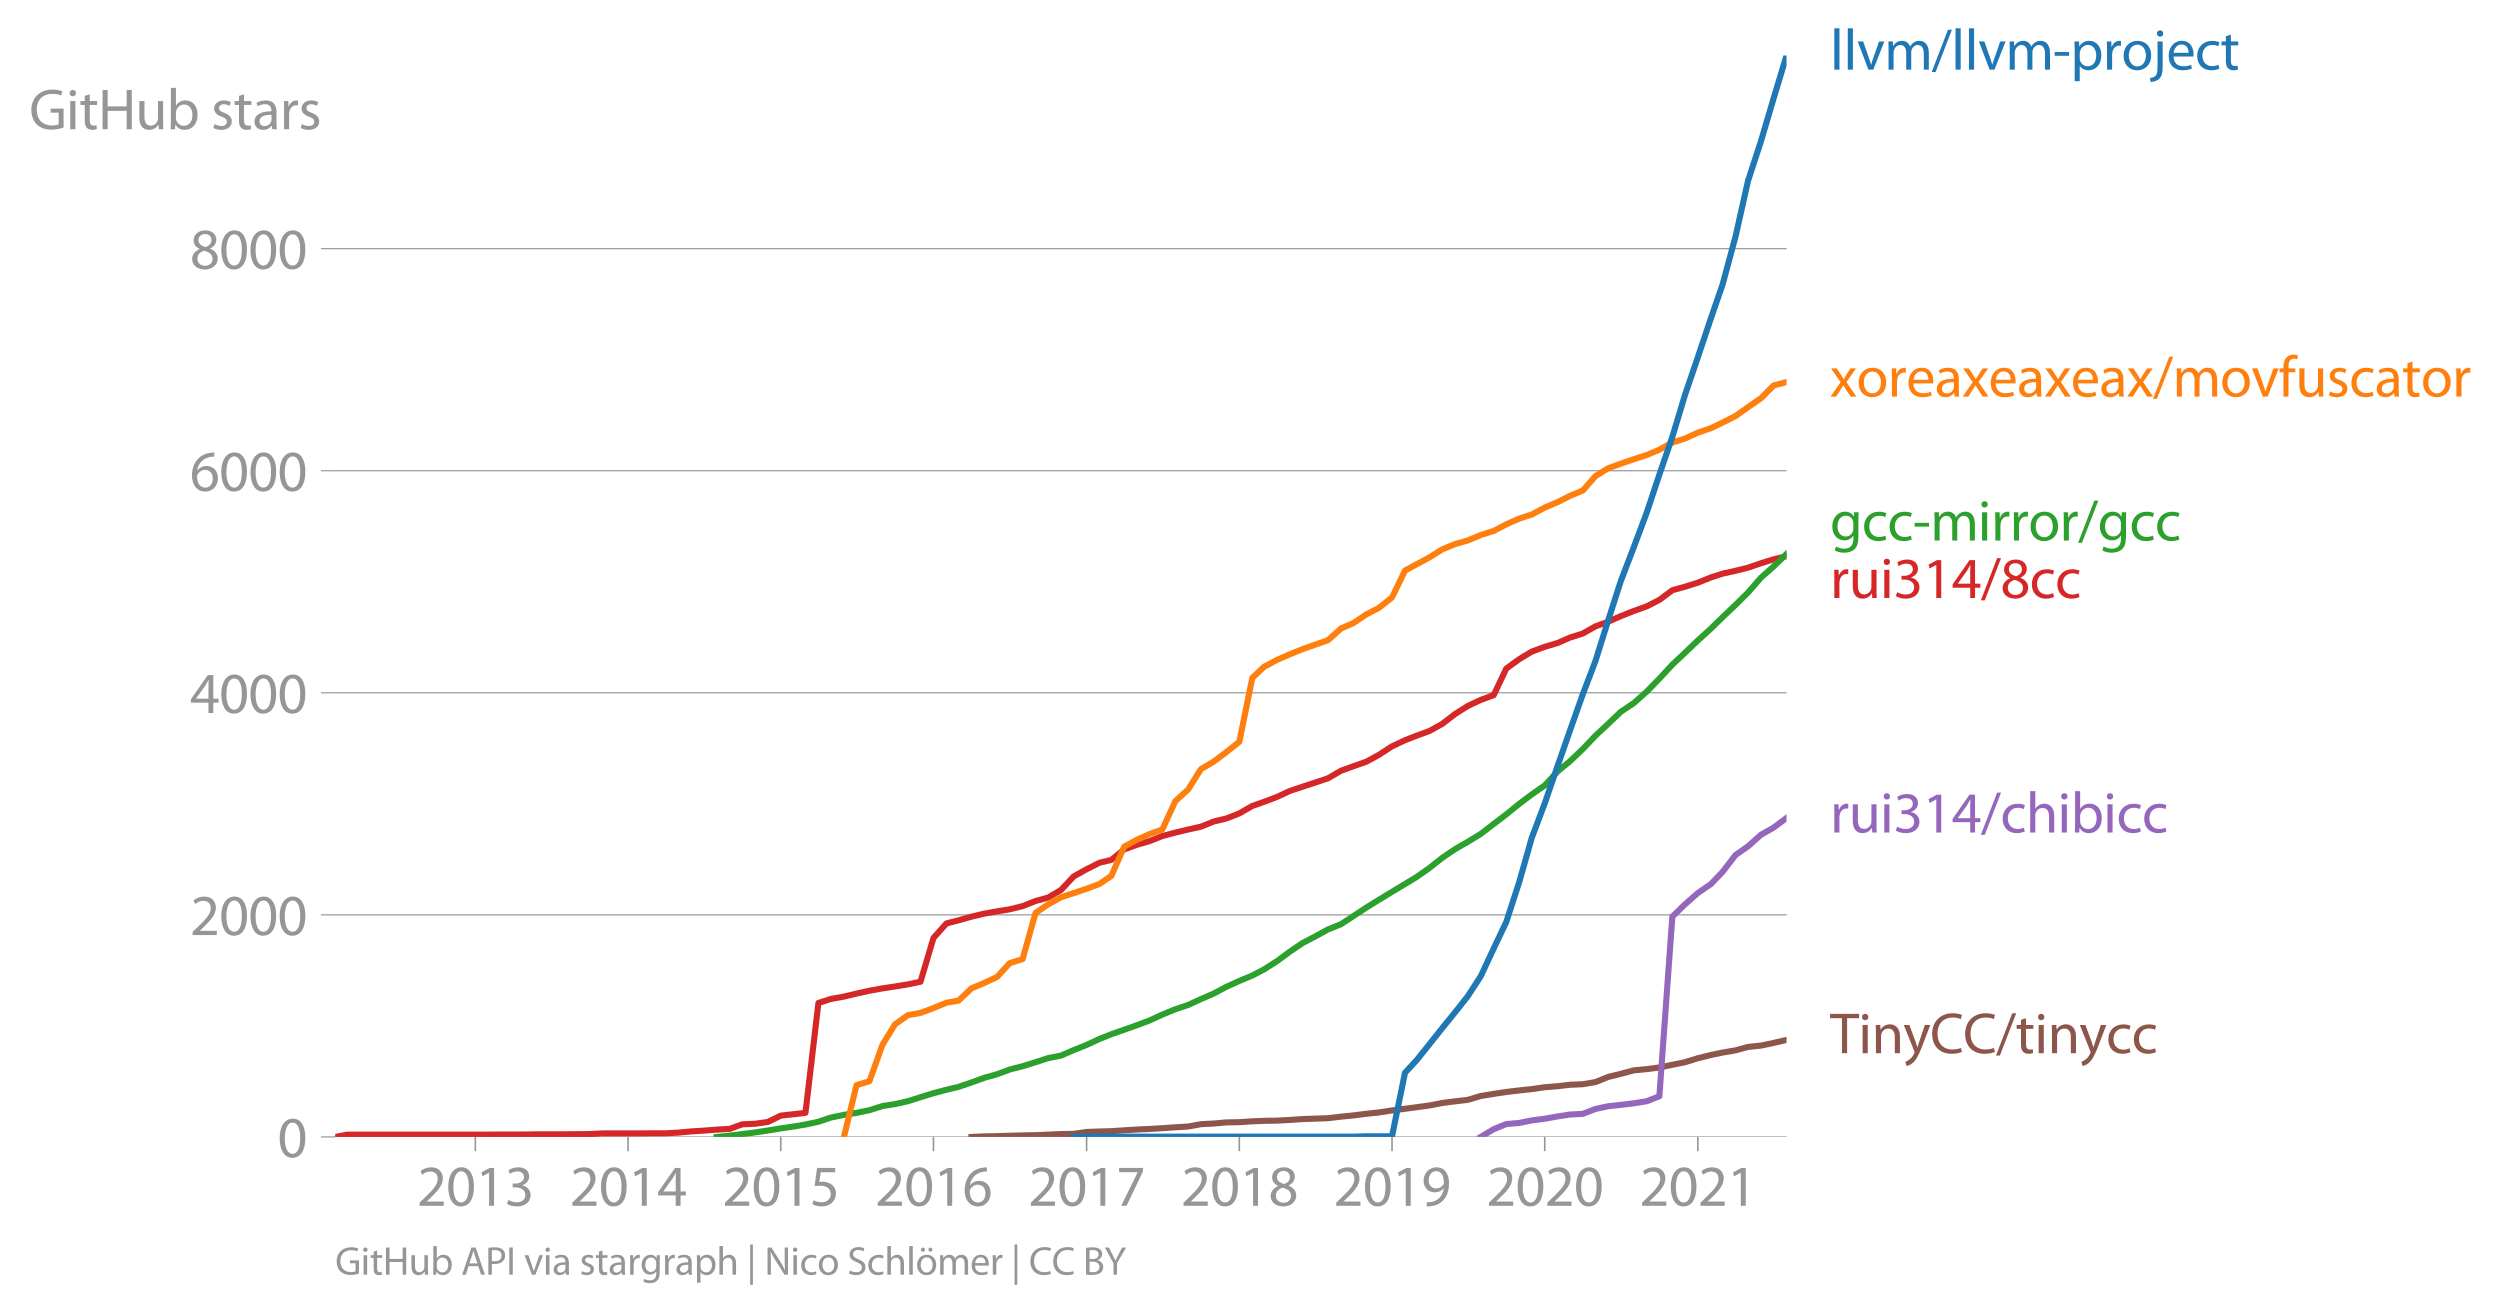 <svg xmlns:xlink="http://www.w3.org/1999/xlink" width="820.197" height="431.048" viewBox="0 0 615.148 323.286" xmlns="http://www.w3.org/2000/svg"><defs><style>*{stroke-linejoin:round;stroke-linecap:butt}</style></defs><g id="figure_1"><path d="M0 323.286h615.148V0H0v323.286z" style="fill:none" id="patch_1"/><g id="axes_1"><path d="M82.476 279.759h357.12V13.647H82.476v266.112z" style="fill:none" id="patch_2"/><g id="matplotlib.axis_1"><g id="xtick_1"><g id="line2d_1"><defs><path id="m77f6f5327d" d="M0 0v3.5" style="stroke:#969696;stroke-width:.4"/></defs><use xlink:href="#m77f6f5327d" x="116.963" y="279.759" style="fill:#969696;stroke:#969696;stroke-width:.4"/></g><g style="fill:#969696" transform="matrix(.14 0 0 -.14 102.6 296.699)" id="text_1"><defs><path id="MyriadPro-Regular-32" d="M2944 0v467H1075v13l333 307c877 845 1434 1466 1434 2234 0 595-378 1209-1274 1209-480 0-890-179-1178-422l180-397c192 160 505 352 883 352 621 0 825-390 825-813-6-627-486-1164-1548-2176L288 346V0h2656z" transform="scale(.016)"/><path id="MyriadPro-Regular-30" d="M1677 4230c-845 0-1447-768-1447-2163C243 691 794-70 1606-70c922 0 1447 780 1447 2195 0 1325-499 2105-1376 2105zm-32-435c582 0 845-672 845-1696 0-1062-276-1734-852-1734-512 0-844 614-844 1696 0 1133 358 1734 851 1734z" transform="scale(.016)"/><path id="MyriadPro-Regular-31" d="M1510 0h544v4160h-480l-908-486 108-429 724 390h12V0z" transform="scale(.016)"/><path id="MyriadPro-Regular-33" d="M269 211C474 77 883-70 1350-70c999 0 1517 582 1517 1248 0 582-416 966-928 1068v13c512 186 768 551 768 979 0 506-371 992-1190 992-448 0-871-160-1088-320l147-409c179 128 499 275 832 275 518 0 730-294 730-627 0-493-519-704-928-704H896v-423h314c544 0 1068-249 1075-832 6-345-218-806-941-806-390 0-762 160-922 262L269 211z" transform="scale(.016)"/></defs><use xlink:href="#MyriadPro-Regular-32"/><use xlink:href="#MyriadPro-Regular-30" x="51.3"/><use xlink:href="#MyriadPro-Regular-31" x="102.6"/><use xlink:href="#MyriadPro-Regular-33" x="153.9"/></g></g><g id="xtick_2"><use xlink:href="#m77f6f5327d" x="154.539" y="279.759" style="fill:#969696;stroke:#969696;stroke-width:.4" id="line2d_2"/><g style="fill:#969696" transform="matrix(.14 0 0 -.14 140.175 296.699)" id="text_2"><defs><path id="MyriadPro-Regular-34" d="M2560 0v1133h582v441h-582v2586h-608L96 1504v-371h1933V0h531zM666 1574v13l1017 1415c115 192 218 371 346 614h19c-13-218-19-435-19-653V1574H666z" transform="scale(.016)"/></defs><use xlink:href="#MyriadPro-Regular-32"/><use xlink:href="#MyriadPro-Regular-30" x="51.3"/><use xlink:href="#MyriadPro-Regular-31" x="102.6"/><use xlink:href="#MyriadPro-Regular-34" x="153.9"/></g></g><g id="xtick_3"><use xlink:href="#m77f6f5327d" x="192.114" y="279.759" style="fill:#969696;stroke:#969696;stroke-width:.4" id="line2d_3"/><g style="fill:#969696" transform="matrix(.14 0 0 -.14 177.75 296.699)" id="text_3"><defs><path id="MyriadPro-Regular-35" d="M2771 4160H781L512 2163c154 19 339 45 576 45 832 0 1190-384 1197-922 0-556-455-902-986-902-377 0-717 128-889 230L269 186C467 58 851-70 1306-70c902 0 1548 608 1548 1420 0 525-268 884-595 1069-256 154-576 224-896 224-153 0-243-13-339-25l160 1068h1587v474z" transform="scale(.016)"/></defs><use xlink:href="#MyriadPro-Regular-32"/><use xlink:href="#MyriadPro-Regular-30" x="51.3"/><use xlink:href="#MyriadPro-Regular-31" x="102.6"/><use xlink:href="#MyriadPro-Regular-35" x="153.9"/></g></g><g id="xtick_4"><use xlink:href="#m77f6f5327d" x="229.689" y="279.759" style="fill:#969696;stroke:#969696;stroke-width:.4" id="line2d_4"/><g style="fill:#969696" transform="matrix(.14 0 0 -.14 215.326 296.699)" id="text_4"><defs><path id="MyriadPro-Regular-36" d="M2662 4224c-102 0-243-6-409-32-525-64-986-275-1331-614-410-410-704-1056-704-1876C218 621 800-70 1690-70c864 0 1382 704 1382 1465 0 813-518 1344-1254 1344-461 0-807-217-1005-480h-19c96 685 563 1331 1446 1479 160 25 307 32 422 25v461zM1690 365c-589 0-903 505-916 1190 0 103 26 186 64 250 154 301 468 512 807 512 518 0 857-359 857-954s-326-998-806-998h-6z" transform="scale(.016)"/></defs><use xlink:href="#MyriadPro-Regular-32"/><use xlink:href="#MyriadPro-Regular-30" x="51.3"/><use xlink:href="#MyriadPro-Regular-31" x="102.6"/><use xlink:href="#MyriadPro-Regular-36" x="153.9"/></g></g><g id="xtick_5"><use xlink:href="#m77f6f5327d" x="267.367" y="279.759" style="fill:#969696;stroke:#969696;stroke-width:.4" id="line2d_5"/><g style="fill:#969696" transform="matrix(.14 0 0 -.14 253.004 296.699)" id="text_5"><defs><path id="MyriadPro-Regular-37" d="M365 4160v-467h2035v-13L595 0h583l1811 3789v371H365z" transform="scale(.016)"/></defs><use xlink:href="#MyriadPro-Regular-32"/><use xlink:href="#MyriadPro-Regular-30" x="51.3"/><use xlink:href="#MyriadPro-Regular-31" x="102.6"/><use xlink:href="#MyriadPro-Regular-37" x="153.9"/></g></g><g id="xtick_6"><use xlink:href="#m77f6f5327d" x="304.943" y="279.759" style="fill:#969696;stroke:#969696;stroke-width:.4" id="line2d_6"/><g style="fill:#969696" transform="matrix(.14 0 0 -.14 290.58 296.699)" id="text_6"><defs><path id="MyriadPro-Regular-38" d="M1062 2170c-512-218-825-589-825-1114C237 448 762-70 1632-70c794 0 1414 486 1414 1209 0 506-320 871-838 1075v20c512 243 685 620 685 972 0 519-403 1024-1210 1024-729 0-1286-448-1286-1107 0-358 198-717 659-934l6-19zm583-1831c-531 0-851 371-832 794 0 397 262 717 749 857 563-160 915-403 915-908 0-423-327-743-832-743zm6 3488c506 0 704-345 704-678 0-378-275-634-633-755-480 128-794 352-794 768 0 358 256 665 723 665z" transform="scale(.016)"/></defs><use xlink:href="#MyriadPro-Regular-32"/><use xlink:href="#MyriadPro-Regular-30" x="51.3"/><use xlink:href="#MyriadPro-Regular-31" x="102.6"/><use xlink:href="#MyriadPro-Regular-38" x="153.9"/></g></g><g id="xtick_7"><use xlink:href="#m77f6f5327d" x="342.518" y="279.759" style="fill:#969696;stroke:#969696;stroke-width:.4" id="line2d_7"/><g style="fill:#969696" transform="matrix(.14 0 0 -.14 328.155 296.699)" id="text_7"><defs><path id="MyriadPro-Regular-39" d="M614-64c135-6 314 0 519 32 448 51 889 243 1209 557 410 397 717 1037 717 1952 0 1062-525 1753-1376 1753S262 3539 262 2752c0-710 480-1274 1229-1274 416 0 749 167 979 448h20c-77-492-276-857-551-1107-237-224-544-358-870-403-192-19-333-32-455-19V-64zm1024 3866c589 0 852-544 852-1255 0-89-20-153-52-205-147-249-441-435-819-435-486 0-800 365-800 883 0 589 339 1012 813 1012h6z" transform="scale(.016)"/></defs><use xlink:href="#MyriadPro-Regular-32"/><use xlink:href="#MyriadPro-Regular-30" x="51.3"/><use xlink:href="#MyriadPro-Regular-31" x="102.6"/><use xlink:href="#MyriadPro-Regular-39" x="153.9"/></g></g><g id="xtick_8"><use xlink:href="#m77f6f5327d" x="380.093" y="279.759" style="fill:#969696;stroke:#969696;stroke-width:.4" id="line2d_8"/><g style="fill:#969696" transform="matrix(.14 0 0 -.14 365.73 296.699)" id="text_8"><use xlink:href="#MyriadPro-Regular-32"/><use xlink:href="#MyriadPro-Regular-30" x="51.3"/><use xlink:href="#MyriadPro-Regular-32" x="102.6"/><use xlink:href="#MyriadPro-Regular-30" x="153.9"/></g></g><g id="xtick_9"><use xlink:href="#m77f6f5327d" x="417.772" y="279.759" style="fill:#969696;stroke:#969696;stroke-width:.4" id="line2d_9"/><g style="fill:#969696" transform="matrix(.14 0 0 -.14 403.409 296.699)" id="text_9"><use xlink:href="#MyriadPro-Regular-32"/><use xlink:href="#MyriadPro-Regular-30" x="51.3"/><use xlink:href="#MyriadPro-Regular-32" x="102.6"/><use xlink:href="#MyriadPro-Regular-31" x="153.9"/></g></g></g><g id="matplotlib.axis_2"><g id="ytick_1"><path d="M82.476 279.759h357.12" clip-path="url(#p0fa7be88a0)" style="fill:none;stroke:#969696;stroke-width:.3;stroke-linecap:square" id="line2d_10"/><g id="line2d_11"><defs><path id="md77ee7395b" d="M0 0h-3.5" style="stroke:#969696;stroke-width:.3"/></defs><use xlink:href="#md77ee7395b" x="82.476" y="279.759" style="fill:#969696;stroke:#969696;stroke-width:.3"/></g><use xlink:href="#MyriadPro-Regular-30" style="fill:#969696" transform="matrix(.14 0 0 -.14 68.295 284.729)" id="text_10"/></g><g id="ytick_2"><path d="M82.476 225.115h357.12" clip-path="url(#p0fa7be88a0)" style="fill:none;stroke:#969696;stroke-width:.3;stroke-linecap:square" id="line2d_12"/><use xlink:href="#md77ee7395b" x="82.476" y="225.115" style="fill:#969696;stroke:#969696;stroke-width:.3" id="line2d_13"/><g style="fill:#969696" transform="matrix(.14 0 0 -.14 46.75 230.085)" id="text_11"><use xlink:href="#MyriadPro-Regular-32"/><use xlink:href="#MyriadPro-Regular-30" x="51.3"/><use xlink:href="#MyriadPro-Regular-30" x="102.6"/><use xlink:href="#MyriadPro-Regular-30" x="153.9"/></g></g><g id="ytick_3"><path d="M82.476 170.472h357.12" clip-path="url(#p0fa7be88a0)" style="fill:none;stroke:#969696;stroke-width:.3;stroke-linecap:square" id="line2d_14"/><use xlink:href="#md77ee7395b" x="82.476" y="170.472" style="fill:#969696;stroke:#969696;stroke-width:.3" id="line2d_15"/><g style="fill:#969696" transform="matrix(.14 0 0 -.14 46.75 175.442)" id="text_12"><use xlink:href="#MyriadPro-Regular-34"/><use xlink:href="#MyriadPro-Regular-30" x="51.3"/><use xlink:href="#MyriadPro-Regular-30" x="102.6"/><use xlink:href="#MyriadPro-Regular-30" x="153.9"/></g></g><g id="ytick_4"><path d="M82.476 115.83h357.12" clip-path="url(#p0fa7be88a0)" style="fill:none;stroke:#969696;stroke-width:.3;stroke-linecap:square" id="line2d_16"/><use xlink:href="#md77ee7395b" x="82.476" y="115.829" style="fill:#969696;stroke:#969696;stroke-width:.3" id="line2d_17"/><g style="fill:#969696" transform="matrix(.14 0 0 -.14 46.75 120.8)" id="text_13"><use xlink:href="#MyriadPro-Regular-36"/><use xlink:href="#MyriadPro-Regular-30" x="51.3"/><use xlink:href="#MyriadPro-Regular-30" x="102.6"/><use xlink:href="#MyriadPro-Regular-30" x="153.9"/></g></g><g id="ytick_5"><path d="M82.476 61.186h357.12" clip-path="url(#p0fa7be88a0)" style="fill:none;stroke:#969696;stroke-width:.3;stroke-linecap:square" id="line2d_18"/><use xlink:href="#md77ee7395b" x="82.476" y="61.186" style="fill:#969696;stroke:#969696;stroke-width:.3" id="line2d_19"/><g style="fill:#969696" transform="matrix(.14 0 0 -.14 46.75 66.156)" id="text_14"><use xlink:href="#MyriadPro-Regular-38"/><use xlink:href="#MyriadPro-Regular-30" x="51.3"/><use xlink:href="#MyriadPro-Regular-30" x="102.6"/><use xlink:href="#MyriadPro-Regular-30" x="153.9"/></g></g><g style="fill:#969696" transform="matrix(.14 0 0 -.14 7.2 31.803)" id="text_15"><defs><path id="MyriadPro-Regular-47" d="M3770 2266H2349v-448h877V531c-128-64-378-115-743-115-1005 0-1664 646-1664 1741 0 1081 685 1734 1735 1734 435 0 723-83 953-185l135 454c-186 90-576 198-1076 198-1446 0-2329-940-2336-2227 0-672 231-1248 602-1606 422-403 960-570 1613-570 582 0 1075 147 1325 237v2074z" transform="scale(.016)"/><path id="MyriadPro-Regular-69" d="M1030 0v3098H467V0h563zM749 4320c-205 0-352-154-352-352 0-192 141-346 339-346 224 0 365 154 358 346 0 198-134 352-345 352z" transform="scale(.016)"/><path id="MyriadPro-Regular-74" d="M595 3667v-569H115v-429h480V979c0-365 58-640 218-806C947 19 1158-70 1421-70c217 0 390 38 499 83l-26 422c-83-25-172-38-326-38-314 0-422 217-422 601v1671h806v429h-806v742l-551-173z" transform="scale(.016)"/><path id="MyriadPro-Regular-48" d="M486 4314V0h557v2022h2087V0h563v4314h-563V2509H1043v1805H486z" transform="scale(.016)"/><path id="MyriadPro-Regular-75" d="M3059 3098h-563V1197c0-103-19-205-51-288-103-250-365-512-743-512-512 0-691 397-691 985v1716H448V1286C448 198 1030-70 1517-70c550 0 877 326 1024 576h13l32-506h499c-19 243-26 525-26 845v2253z" transform="scale(.016)"/><path id="MyriadPro-Regular-62" d="M467 800c0-275-13-589-25-800h486l26 512h19c230-410 589-582 1037-582 691 0 1388 550 1388 1657 7 941-537 1581-1305 1581-499 0-858-224-1056-570h-13v1946H467V800zm557 998c0 90 19 167 32 231 115 429 474 691 858 691 601 0 921-531 921-1152 0-710-352-1190-941-1190-409 0-736 268-844 659-13 64-26 134-26 205v556z" transform="scale(.016)"/><path id="MyriadPro-Regular-73" d="M250 147C467 19 781-70 1120-70c736 0 1158 390 1158 934 0 461-275 730-812 934-404 154-589 269-589 525 0 231 185 423 518 423 288 0 512-103 634-180l141 410c-173 102-448 192-762 192-666 0-1069-410-1069-909 0-371 263-678 819-877 416-153 576-300 576-569 0-256-192-461-601-461-282 0-576 115-743 224L250 147z" transform="scale(.016)"/><path id="MyriadPro-Regular-61" d="M2643 1901c0 621-230 1267-1177 1267-391 0-762-109-1018-275l128-371c218 140 518 230 806 230 634 0 704-461 704-717v-64C890 1978 224 1568 224 819c0-448 320-889 947-889 442 0 775 217 947 460h20l44-390h512c-38 211-51 474-51 742v1159zm-544-858c0-57-13-121-32-179-89-262-345-518-749-518-288 0-531 172-531 537 0 602 698 711 1312 698v-538z" transform="scale(.016)"/><path id="MyriadPro-Regular-72" d="M467 0h557v1651c0 96 13 186 26 263 76 422 358 723 755 723 77 0 134-7 192-19v531c-51 13-96 19-160 19-378 0-717-262-858-678h-25l-20 608H442c19-288 25-602 25-967V0z" transform="scale(.016)"/></defs><use xlink:href="#MyriadPro-Regular-47"/><use xlink:href="#MyriadPro-Regular-69" x="64.6"/><use xlink:href="#MyriadPro-Regular-74" x="88"/><use xlink:href="#MyriadPro-Regular-48" x="121.1"/><use xlink:href="#MyriadPro-Regular-75" x="186.3"/><use xlink:href="#MyriadPro-Regular-62" x="241.4"/><use xlink:href="#MyriadPro-Regular-20" x="298.3"/><use xlink:href="#MyriadPro-Regular-73" x="319.5"/><use xlink:href="#MyriadPro-Regular-74" x="359.1"/><use xlink:href="#MyriadPro-Regular-61" x="392.2"/><use xlink:href="#MyriadPro-Regular-72" x="440.4"/><use xlink:href="#MyriadPro-Regular-73" x="473.1"/></g></g><path d="m239.057 279.759 3.089-.137 3.191-.055 3.088-.109 3.192-.082 3.191-.055 3.088-.136 3.192-.137 3.088-.054 3.191-.465 3.192-.11 2.882-.081 3.192-.219 3.088-.191 3.191-.137 3.089-.19 3.191-.22 3.191-.19 3.089-.574 3.191-.164 3.088-.274 3.192-.054 3.191-.219 2.883-.11 3.19-.054 3.09-.164 3.19-.218 3.089-.11 3.191-.109 3.192-.382 3.088-.3 3.191-.41 3.089-.329 3.191-.491 3.191-.41 2.883-.383 3.191-.437 3.089-.6 3.19-.41 3.09-.356 3.19-.956 3.192-.52 3.088-.464 3.192-.382 3.088-.328 3.191-.464 3.192-.246 2.985-.356 3.192-.136 3.088-.52 3.191-1.283 3.089-.765 3.19-.847 3.192-.3 3.089-.41 3.191-.656 3.088-.629 3.192-.983 3.191-.793 2.882-.6 3.192-.547 3.088-.847 3.192-.328 3.088-.656 3.191-.737" clip-path="url(#p0fa7be88a0)" style="fill:none;stroke:#8c564b;stroke-width:1.5;stroke-linecap:square" id="line2d_20"/><path d="m364.343 279.759 3.191-1.913 3.088-1.257 3.192-.273 3.088-.628 3.191-.41 3.192-.574 2.985-.464 3.192-.164 3.088-1.202 3.191-.684 3.089-.327 3.19-.383 3.192-.519 3.089-1.23 3.191-44.178 3.088-3.006 3.192-2.814 3.191-2.186 2.882-3.005 3.192-4.153 3.088-2.158 3.192-2.842 3.088-1.748 3.191-2.377" clip-path="url(#p0fa7be88a0)" style="fill:none;stroke:#9467bd;stroke-width:1.5;stroke-linecap:square" id="line2d_21"/><path d="m82.476 279.759 2.986-.574h34.693l2.882-.028H129.317l3.191-.054h6.28l3.191-.027 3.088-.028 3.192-.164h9.47l2.883-.027h3.192l3.088-.164 3.191-.3 3.089-.192 3.191-.246 3.191-.19 3.089-1.121 3.191-.137 3.089-.437 3.19-1.557 3.192-.355 2.883-.328 3.191-27.049 3.088-.983 3.192-.574 3.088-.738 3.191-.71 3.192-.574 3.088-.464 3.191-.52 3.089-.655 3.191-10.765 3.191-3.579 2.986-.765 3.191-.901 3.089-.738 3.191-.574 3.088-.492 3.192-.792 3.191-1.257 3.088-.847 3.192-1.885 3.088-3.306 3.191-1.776 3.192-1.612 2.882-.683 3.192-2.595 3.088-1.12 3.191-.93 3.089-1.229 3.191-.847 3.191-.765 3.089-.683 3.191-1.284 3.088-.738 3.192-1.256 3.191-1.831 2.883-1.01 3.19-1.203 3.09-1.448 3.19-1.066 3.089-1.01 3.191-1.066 3.192-1.858 3.088-1.12 3.191-1.12 3.089-1.694 3.191-2.077 3.191-1.502 2.883-1.12 3.191-1.175 3.089-1.722 3.19-2.459 3.09-1.94 3.19-1.502 3.192-1.175 3.088-6.53 3.192-2.322 3.088-1.858 3.191-1.175 3.192-.956 2.985-1.311 3.192-1.011 3.088-1.749 3.191-1.175 3.089-1.366 3.19-1.257 3.192-1.147 3.089-1.585 3.191-2.377 3.088-.847 3.192-1.01 3.191-1.285 2.882-.929 3.192-.71 3.088-.765 3.192-1.093 3.088-.956 3.191-.793" clip-path="url(#p0fa7be88a0)" style="fill:none;stroke:#d62728;stroke-width:1.5;stroke-linecap:square" id="line2d_22"/><g style="fill:#1f77b4" transform="matrix(.14 0 0 -.14 450.31 17.14)" id="text_16"><defs><path id="MyriadPro-Regular-6c" d="M467 0h563v4544H467V0z" transform="scale(.016)"/><path id="MyriadPro-Regular-76" d="M83 3098 1261 0h537l1216 3098h-588l-602-1741c-102-282-192-538-262-794h-20c-64 256-147 512-249 794L685 3098H83z" transform="scale(.016)"/><path id="MyriadPro-Regular-6d" d="M467 0h551v1869c0 96 12 192 44 275 90 282 346 563 698 563 429 0 646-358 646-851V0h551v1914c0 102 19 204 45 281 96 275 345 512 665 512 455 0 672-358 672-953V0h551v1824c0 1075-608 1344-1018 1344-294 0-499-77-685-218-128-96-249-230-345-403h-13c-135 365-455 621-877 621-512 0-800-275-973-570h-19l-26 500H442c19-256 25-519 25-839V0z" transform="scale(.016)"/><path id="MyriadPro-Regular-2f" d="m422-256 1792 4640h-435L-6-256h428z" transform="scale(.016)"/><path id="MyriadPro-Regular-2d" d="M192 1939v-416h1581v416H192z" transform="scale(.016)"/><path id="MyriadPro-Regular-70" d="M467-1267h557V416h13c185-307 544-486 953-486 730 0 1408 550 1408 1664 0 940-563 1574-1312 1574-505 0-870-224-1100-602h-13l-26 532H442c12-295 25-615 25-1012v-3353zm557 3059c0 77 19 160 38 230 109 423 468 698 852 698 595 0 921-531 921-1152 0-710-345-1197-941-1197-403 0-742 269-844 659-13 71-26 148-26 231v531z" transform="scale(.016)"/><path id="MyriadPro-Regular-6f" d="M1779 3168c-857 0-1536-608-1536-1645C243 544 890-70 1728-70c749 0 1542 499 1542 1644 0 948-601 1594-1491 1594zm-13-422c666 0 928-666 928-1191 0-697-403-1203-940-1203-551 0-941 512-941 1190 0 589 288 1204 953 1204z" transform="scale(.016)"/><path id="MyriadPro-Regular-6a" d="M-230-1350c300 0 710 102 960 352 275 281 371 672 371 1273v2823H538V493c0-743-58-992-212-1165C192-819-32-890-288-909l58-441zM826 4320c-212 0-359-154-359-352 0-186 135-346 346-346 224 0 358 160 352 346 0 198-135 352-339 352z" transform="scale(.016)"/><path id="MyriadPro-Regular-65" d="M2957 1446c6 58 19 148 19 263 0 569-269 1459-1280 1459-902 0-1453-736-1453-1670C243 563 813-70 1766-70c493 0 832 108 1031 198l-96 403c-211-89-455-160-858-160-563 0-1049 314-1062 1075h2176zM787 1850c45 390 295 915 864 915 634 0 787-557 781-915H787z" transform="scale(.016)"/><path id="MyriadPro-Regular-63" d="M2579 538c-160-71-371-154-691-154-614 0-1075 442-1075 1158 0 647 384 1172 1094 1172 307 0 519-71 653-148l128 436c-154 76-448 160-781 160-1011 0-1664-692-1664-1645C243 570 851-70 1786-70c416 0 742 108 889 185l-96 423z" transform="scale(.016)"/></defs><use xlink:href="#MyriadPro-Regular-6c"/><use xlink:href="#MyriadPro-Regular-6c" x="23.6"/><use xlink:href="#MyriadPro-Regular-76" x="47.2"/><use xlink:href="#MyriadPro-Regular-6d" x="95.3"/><use xlink:href="#MyriadPro-Regular-2f" x="178.7"/><use xlink:href="#MyriadPro-Regular-6c" x="213"/><use xlink:href="#MyriadPro-Regular-6c" x="236.6"/><use xlink:href="#MyriadPro-Regular-76" x="260.2"/><use xlink:href="#MyriadPro-Regular-6d" x="308.3"/><use xlink:href="#MyriadPro-Regular-2d" x="391.7"/><use xlink:href="#MyriadPro-Regular-70" x="422.4"/><use xlink:href="#MyriadPro-Regular-72" x="479.3"/><use xlink:href="#MyriadPro-Regular-6f" x="512"/><use xlink:href="#MyriadPro-Regular-6a" x="566.9"/><use xlink:href="#MyriadPro-Regular-65" x="591.2"/><use xlink:href="#MyriadPro-Regular-63" x="641.3"/><use xlink:href="#MyriadPro-Regular-74" x="686.1"/></g><g style="fill:#ff7f0e" transform="matrix(.14 0 0 -.14 450.31 97.583)" id="text_17"><defs><path id="MyriadPro-Regular-78" d="m102 3098 1050-1517L51 0h621l448 698c115 185 224 345 326 537h13c109-185 211-358 333-537L2246 0h640L1798 1600l1056 1498h-608l-435-660c-102-166-205-326-307-512h-19c-103 173-199 333-314 506l-441 666H102z" transform="scale(.016)"/><path id="MyriadPro-Regular-66" d="M1082 0v2669h748v429h-748v166c0 474 121 896 601 896 160 0 275-32 359-70l76 435c-108 45-281 89-480 89-262 0-544-83-755-288-262-249-358-646-358-1081v-147H90v-429h435V0h557z" transform="scale(.016)"/></defs><use xlink:href="#MyriadPro-Regular-78"/><use xlink:href="#MyriadPro-Regular-6f" x="46.3"/><use xlink:href="#MyriadPro-Regular-72" x="101.2"/><use xlink:href="#MyriadPro-Regular-65" x="133.9"/><use xlink:href="#MyriadPro-Regular-61" x="184"/><use xlink:href="#MyriadPro-Regular-78" x="232.2"/><use xlink:href="#MyriadPro-Regular-65" x="278.5"/><use xlink:href="#MyriadPro-Regular-61" x="328.6"/><use xlink:href="#MyriadPro-Regular-78" x="376.8"/><use xlink:href="#MyriadPro-Regular-65" x="423.1"/><use xlink:href="#MyriadPro-Regular-61" x="473.2"/><use xlink:href="#MyriadPro-Regular-78" x="521.4"/><use xlink:href="#MyriadPro-Regular-2f" x="567.7"/><use xlink:href="#MyriadPro-Regular-6d" x="602"/><use xlink:href="#MyriadPro-Regular-6f" x="685.4"/><use xlink:href="#MyriadPro-Regular-76" x="740.3"/><use xlink:href="#MyriadPro-Regular-66" x="788.4"/><use xlink:href="#MyriadPro-Regular-75" x="817.6"/><use xlink:href="#MyriadPro-Regular-73" x="872.7"/><use xlink:href="#MyriadPro-Regular-63" x="912.3"/><use xlink:href="#MyriadPro-Regular-61" x="957.1"/><use xlink:href="#MyriadPro-Regular-74" x="1005.3"/><use xlink:href="#MyriadPro-Regular-6f" x="1038.4"/><use xlink:href="#MyriadPro-Regular-72" x="1093.3"/></g><g style="fill:#2ca02c" transform="matrix(.14 0 0 -.14 450.31 132.995)" id="text_18"><defs><path id="MyriadPro-Regular-67" d="M3110 2246c0 378 13 628 26 852h-493l-25-468h-13c-135 256-429 538-967 538-710 0-1395-595-1395-1645C243 666 794 13 1562 13c480 0 812 230 985 518h13V186c0-781-422-1082-998-1082-384 0-704 115-909 243l-141-429c250-166 659-256 1030-256 391 0 826 90 1127 372 301 268 441 704 441 1414v1798zm-556-928c0-96-13-204-45-300-122-359-435-576-781-576-608 0-915 505-915 1113 0 717 384 1171 921 1171 410 0 685-268 788-595 25-77 32-160 32-256v-557z" transform="scale(.016)"/></defs><use xlink:href="#MyriadPro-Regular-67"/><use xlink:href="#MyriadPro-Regular-63" x="55.9"/><use xlink:href="#MyriadPro-Regular-63" x="100.7"/><use xlink:href="#MyriadPro-Regular-2d" x="145.5"/><use xlink:href="#MyriadPro-Regular-6d" x="176.2"/><use xlink:href="#MyriadPro-Regular-69" x="259.6"/><use xlink:href="#MyriadPro-Regular-72" x="283"/><use xlink:href="#MyriadPro-Regular-72" x="315.7"/><use xlink:href="#MyriadPro-Regular-6f" x="348.4"/><use xlink:href="#MyriadPro-Regular-72" x="403.3"/><use xlink:href="#MyriadPro-Regular-2f" x="436"/><use xlink:href="#MyriadPro-Regular-67" x="470.3"/><use xlink:href="#MyriadPro-Regular-63" x="526.2"/><use xlink:href="#MyriadPro-Regular-63" x="571"/></g><g style="fill:#d62728" transform="matrix(.14 0 0 -.14 450.31 147.15)" id="text_19"><use xlink:href="#MyriadPro-Regular-72"/><use xlink:href="#MyriadPro-Regular-75" x="32.7"/><use xlink:href="#MyriadPro-Regular-69" x="87.8"/><use xlink:href="#MyriadPro-Regular-33" x="111.2"/><use xlink:href="#MyriadPro-Regular-31" x="162.5"/><use xlink:href="#MyriadPro-Regular-34" x="213.8"/><use xlink:href="#MyriadPro-Regular-2f" x="265.1"/><use xlink:href="#MyriadPro-Regular-38" x="299.4"/><use xlink:href="#MyriadPro-Regular-63" x="350.7"/><use xlink:href="#MyriadPro-Regular-63" x="395.5"/></g><g style="fill:#9467bd" transform="matrix(.14 0 0 -.14 450.31 204.848)" id="text_20"><defs><path id="MyriadPro-Regular-68" d="M467 0h563v1869c0 109 7 192 39 269 102 307 390 563 755 563 531 0 717-423 717-922V0h563v1843c0 1069-666 1325-1082 1325-211 0-409-64-576-160-172-96-313-237-403-397h-13v1933H467V0z" transform="scale(.016)"/></defs><use xlink:href="#MyriadPro-Regular-72"/><use xlink:href="#MyriadPro-Regular-75" x="32.7"/><use xlink:href="#MyriadPro-Regular-69" x="87.8"/><use xlink:href="#MyriadPro-Regular-33" x="111.2"/><use xlink:href="#MyriadPro-Regular-31" x="162.5"/><use xlink:href="#MyriadPro-Regular-34" x="213.8"/><use xlink:href="#MyriadPro-Regular-2f" x="265.1"/><use xlink:href="#MyriadPro-Regular-63" x="299.4"/><use xlink:href="#MyriadPro-Regular-68" x="344.2"/><use xlink:href="#MyriadPro-Regular-69" x="399.7"/><use xlink:href="#MyriadPro-Regular-62" x="423.1"/><use xlink:href="#MyriadPro-Regular-69" x="480"/><use xlink:href="#MyriadPro-Regular-63" x="503.4"/><use xlink:href="#MyriadPro-Regular-63" x="548.2"/></g><g style="fill:#8c564b" transform="matrix(.14 0 0 -.14 450.31 259.142)" id="text_21"><defs><path id="MyriadPro-Regular-54" d="M1306 0h563v3840h1318v474H-6v-474h1312V0z" transform="scale(.016)"/><path id="MyriadPro-Regular-6e" d="M467 0h563v1862c0 96 13 192 39 263 96 313 384 576 755 576 531 0 717-416 717-915V0h563v1850c0 1062-666 1318-1094 1318-512 0-871-288-1024-582h-13l-32 512H442c19-256 25-519 25-839V0z" transform="scale(.016)"/><path id="MyriadPro-Regular-79" d="M58 3098 1203 243c26-70 39-115 39-147s-20-77-45-134c-128-288-320-506-474-628-166-140-352-230-493-275l141-473c141 25 416 121 691 364 384 333 660 877 1063 1940l845 2208h-596l-614-1818c-77-224-141-461-198-646h-13c-51 185-128 428-199 633L672 3098H58z" transform="scale(.016)"/><path id="MyriadPro-Regular-43" d="M3386 582c-224-108-570-179-909-179-1050 0-1658 679-1658 1735 0 1132 672 1779 1683 1779 359 0 660-77 871-179l134 454c-147 77-486 192-1024 192-1337 0-2253-915-2253-2266C230 704 1146-70 2362-70c524 0 934 108 1139 211l-115 441z" transform="scale(.016)"/></defs><use xlink:href="#MyriadPro-Regular-54"/><use xlink:href="#MyriadPro-Regular-69" x="49.7"/><use xlink:href="#MyriadPro-Regular-6e" x="73.1"/><use xlink:href="#MyriadPro-Regular-79" x="128.6"/><use xlink:href="#MyriadPro-Regular-43" x="175.7"/><use xlink:href="#MyriadPro-Regular-43" x="233.7"/><use xlink:href="#MyriadPro-Regular-2f" x="291.7"/><use xlink:href="#MyriadPro-Regular-74" x="326"/><use xlink:href="#MyriadPro-Regular-69" x="359.1"/><use xlink:href="#MyriadPro-Regular-6e" x="382.5"/><use xlink:href="#MyriadPro-Regular-79" x="438"/><use xlink:href="#MyriadPro-Regular-63" x="485.1"/><use xlink:href="#MyriadPro-Regular-63" x="529.9"/></g><g style="fill:#969696" transform="matrix(.097 0 0 -.097 82.476 313.657)" id="text_22"><defs><path id="MyriadPro-Regular-41" d="M2714 1357 3174 0h596L2298 4314h-672L160 0h576l448 1357h1530zm-1415 435 423 1248c83 262 153 525 217 781h13c64-250 128-506 224-787l422-1242H1299z" transform="scale(.016)"/><path id="MyriadPro-Regular-50" d="M486 0h557v1728c128-32 282-38 448-38 544 0 1024 160 1319 473 217 224 332 531 332 922 0 384-140 697-377 902-256 231-659 359-1210 359-448 0-800-39-1069-84V0zm557 3859c96 26 282 45 525 45 614 0 1018-275 1018-845 0-595-410-921-1082-921-186 0-339 12-461 44v1677z" transform="scale(.016)"/><path id="MyriadPro-Regular-49" d="M486 4314V0h557v4314H486z" transform="scale(.016)"/><path id="MyriadPro-Regular-7c" d="M550 4800v-6400h429v6400H550z" transform="scale(.016)"/><path id="MyriadPro-Regular-4e" d="M1011 0v1843c0 717-13 1235-45 1779l20 7c217-467 505-960 806-1440L3162 0h563v4314h-525V2509c0-672 13-1197 64-1773l-13-6c-205 441-454 896-774 1401L1094 4314H486V0h525z" transform="scale(.016)"/><path id="MyriadPro-Regular-53" d="M269 211C499 58 954-70 1370-70c1017 0 1510 582 1510 1248 0 633-371 985-1101 1267-595 230-857 429-857 832 0 294 224 646 812 646 391 0 679-128 820-205l153 455c-192 109-512 211-953 211-839 0-1396-499-1396-1171 0-608 436-973 1140-1223 582-224 812-454 812-857 0-435-332-736-902-736-384 0-749 128-998 281L269 211z" transform="scale(.016)"/><path id="MyriadPro-Regular-f6" d="M1165 3648c185 0 313 154 313 326 0 186-134 327-313 327s-327-147-327-327c0-172 135-326 320-326h7zm1184 0c185 0 313 154 313 326 0 186-134 327-313 327s-320-147-320-327c0-172 128-326 313-326h7zm-570-480c-857 0-1536-608-1536-1645C243 544 890-70 1728-70c749 0 1542 499 1542 1644 0 948-601 1594-1491 1594zm-13-422c666 0 928-666 928-1191 0-697-403-1203-940-1203-551 0-941 512-941 1190 0 589 288 1204 953 1204z" transform="scale(.016)"/><path id="MyriadPro-Regular-42" d="M486 13c186-26 480-51 864-51 704 0 1191 128 1492 403 217 211 364 493 364 864 0 640-480 979-889 1081v13c454 167 729 531 729 947 0 340-134 596-358 762-269 218-627 314-1184 314-390 0-774-39-1018-90V13zm557 3865c90 20 237 39 493 39 563 0 947-199 947-704 0-416-345-723-934-723h-506v1388zm0-1811h461c608 0 1114-243 1114-832 0-627-532-838-1108-838-198 0-358 6-467 25v1645z" transform="scale(.016)"/><path id="MyriadPro-Regular-59" d="M2010 0v1837l1446 2477h-634l-620-1191c-167-326-314-608-436-889h-12c-135 300-263 563-429 889L717 4314H83l1363-2484V0h564z" transform="scale(.016)"/></defs><use xlink:href="#MyriadPro-Regular-47"/><use xlink:href="#MyriadPro-Regular-69" x="64.6"/><use xlink:href="#MyriadPro-Regular-74" x="88"/><use xlink:href="#MyriadPro-Regular-48" x="121.1"/><use xlink:href="#MyriadPro-Regular-75" x="186.3"/><use xlink:href="#MyriadPro-Regular-62" x="241.4"/><use xlink:href="#MyriadPro-Regular-20" x="298.3"/><use xlink:href="#MyriadPro-Regular-41" x="319.5"/><use xlink:href="#MyriadPro-Regular-50" x="380.7"/><use xlink:href="#MyriadPro-Regular-49" x="433.9"/><use xlink:href="#MyriadPro-Regular-20" x="457.8"/><use xlink:href="#MyriadPro-Regular-76" x="479"/><use xlink:href="#MyriadPro-Regular-69" x="527.1"/><use xlink:href="#MyriadPro-Regular-61" x="550.5"/><use xlink:href="#MyriadPro-Regular-20" x="598.7"/><use xlink:href="#MyriadPro-Regular-73" x="619.9"/><use xlink:href="#MyriadPro-Regular-74" x="659.5"/><use xlink:href="#MyriadPro-Regular-61" x="692.6"/><use xlink:href="#MyriadPro-Regular-72" x="740.8"/><use xlink:href="#MyriadPro-Regular-67" x="773.5"/><use xlink:href="#MyriadPro-Regular-72" x="829.4"/><use xlink:href="#MyriadPro-Regular-61" x="862.1"/><use xlink:href="#MyriadPro-Regular-70" x="910.3"/><use xlink:href="#MyriadPro-Regular-68" x="967.2"/><use xlink:href="#MyriadPro-Regular-20" x="1022.7"/><use xlink:href="#MyriadPro-Regular-7c" x="1043.9"/><use xlink:href="#MyriadPro-Regular-20" x="1067.8"/><use xlink:href="#MyriadPro-Regular-4e" x="1089"/><use xlink:href="#MyriadPro-Regular-69" x="1154.8"/><use xlink:href="#MyriadPro-Regular-63" x="1178.2"/><use xlink:href="#MyriadPro-Regular-6f" x="1223"/><use xlink:href="#MyriadPro-Regular-20" x="1277.9"/><use xlink:href="#MyriadPro-Regular-53" x="1299.1"/><use xlink:href="#MyriadPro-Regular-63" x="1348.4"/><use xlink:href="#MyriadPro-Regular-68" x="1393.2"/><use xlink:href="#MyriadPro-Regular-6c" x="1448.7"/><use xlink:href="#MyriadPro-Regular-f6" x="1472.3"/><use xlink:href="#MyriadPro-Regular-6d" x="1527.2"/><use xlink:href="#MyriadPro-Regular-65" x="1610.6"/><use xlink:href="#MyriadPro-Regular-72" x="1660.7"/><use xlink:href="#MyriadPro-Regular-20" x="1693.4"/><use xlink:href="#MyriadPro-Regular-7c" x="1714.6"/><use xlink:href="#MyriadPro-Regular-20" x="1738.5"/><use xlink:href="#MyriadPro-Regular-43" x="1759.7"/><use xlink:href="#MyriadPro-Regular-43" x="1817.7"/><use xlink:href="#MyriadPro-Regular-20" x="1875.7"/><use xlink:href="#MyriadPro-Regular-42" x="1896.9"/><use xlink:href="#MyriadPro-Regular-59" x="1951.1"/></g><path d="m176.363 279.759 3.191-.328 3.089-.383 3.191-.41 3.089-.464 3.19-.52 3.192-.464 2.883-.491 3.191-.683 3.088-1.039 3.192-.655 3.088-.492 3.191-.656 3.192-1.01 3.088-.493 3.191-.71 3.089-.984 3.191-.983 3.191-.847 2.986-.71 3.191-1.093 3.089-1.12 3.191-.902 3.088-1.148 3.192-.82 3.191-.983 3.088-1.01 3.192-.63 3.088-1.338 3.191-1.284 3.192-1.475 2.882-1.148 3.192-1.12 3.088-1.093 3.191-1.202 3.089-1.42 3.191-1.312 3.191-1.066 3.089-1.42 3.191-1.394 3.088-1.64 3.192-1.447 3.191-1.339 2.883-1.503 3.19-2.021 3.09-2.295 3.19-2.159 3.089-1.612 3.191-1.748 3.192-1.285 3.088-2.021 3.191-2.104 3.089-1.913 3.191-1.94 3.191-1.912 2.883-1.749 3.191-2.24 3.089-2.459 3.19-2.158 3.09-1.776 3.19-1.94 3.192-2.459 3.088-2.35 3.192-2.595 3.088-2.322 3.191-2.213 3.192-3.47 2.985-2.46 3.192-3.032 3.088-3.251 3.191-2.978 3.089-2.951 3.19-2.131 3.192-2.842 3.089-3.169 3.191-3.442 3.088-2.896 3.192-3.06 3.191-2.897 2.882-2.814 3.192-3.032 3.088-3.06 3.192-3.661 3.088-2.733 3.191-3.087" clip-path="url(#p0fa7be88a0)" style="fill:none;stroke:#2ca02c;stroke-width:1.5;stroke-linecap:square" id="line2d_23"/><path d="m207.659 279.759 3.088-12.732 3.191-.984 3.192-8.961 3.088-5.028 3.191-2.267 3.089-.547 3.191-1.202 3.191-1.311 2.986-.52 3.191-3.032 3.089-1.284 3.191-1.503 3.088-3.388 3.192-1.01 3.191-11.366 3.088-2.077 3.192-1.776 3.088-1.01 3.191-1.066 3.192-1.202 2.882-1.967 3.192-7.213 3.088-1.667 3.191-1.448 3.089-1.093 3.191-6.967 3.191-2.923 3.089-4.945 3.191-1.886 3.088-2.322 3.192-2.54 3.191-15.71 2.883-2.733 3.19-1.694 3.09-1.366 3.19-1.284 3.089-1.093 3.191-1.12 3.192-2.869 3.088-1.366 3.191-2.131 3.089-1.612 3.191-2.54 3.191-6.613 2.883-1.557 3.191-1.721 3.089-1.94 3.19-1.312 3.09-.874 3.19-1.339 3.192-1.01 3.088-1.612 3.192-1.421 3.088-1.011 3.191-1.694 3.192-1.366 2.985-1.503 3.192-1.339 3.088-3.524 3.191-1.967 3.089-1.12 3.19-1.093 3.192-1.038 3.089-1.312 3.191-1.748 3.088-.984 3.192-1.448 3.191-1.093 2.882-1.393 3.192-1.612 3.088-2.186 3.192-2.213 3.088-3.115 3.191-.847" clip-path="url(#p0fa7be88a0)" style="fill:none;stroke:#ff7f0e;stroke-width:1.5;stroke-linecap:square" id="line2d_24"/><path d="m264.176 279.759 3.191-.082H333.047l3.191-.082H342.518l3.191-15.628 2.883-3.115 3.191-3.989 3.089-3.88 3.19-3.934 3.09-3.907 3.19-4.918 3.192-6.83 3.088-6.503 3.192-9.835 3.088-10.902 3.191-8.47 3.192-9.289 2.985-8.551 3.192-9.017 3.088-8.114 3.191-10.164 3.089-9.617 3.19-8.333 3.192-8.524 3.089-9.29 3.191-9.289 3.088-10.245 3.192-9.372 3.191-9.508 2.882-8.333 3.192-11.83 3.088-13.743 3.192-9.78 3.088-10.465 3.191-10.573" clip-path="url(#p0fa7be88a0)" style="fill:none;stroke:#1f77b4;stroke-width:1.5;stroke-linecap:square" id="line2d_25"/></g></g><defs><clipPath id="p0fa7be88a0"><path d="M82.476 13.647h357.12v266.112H82.476z"/></clipPath></defs></svg>